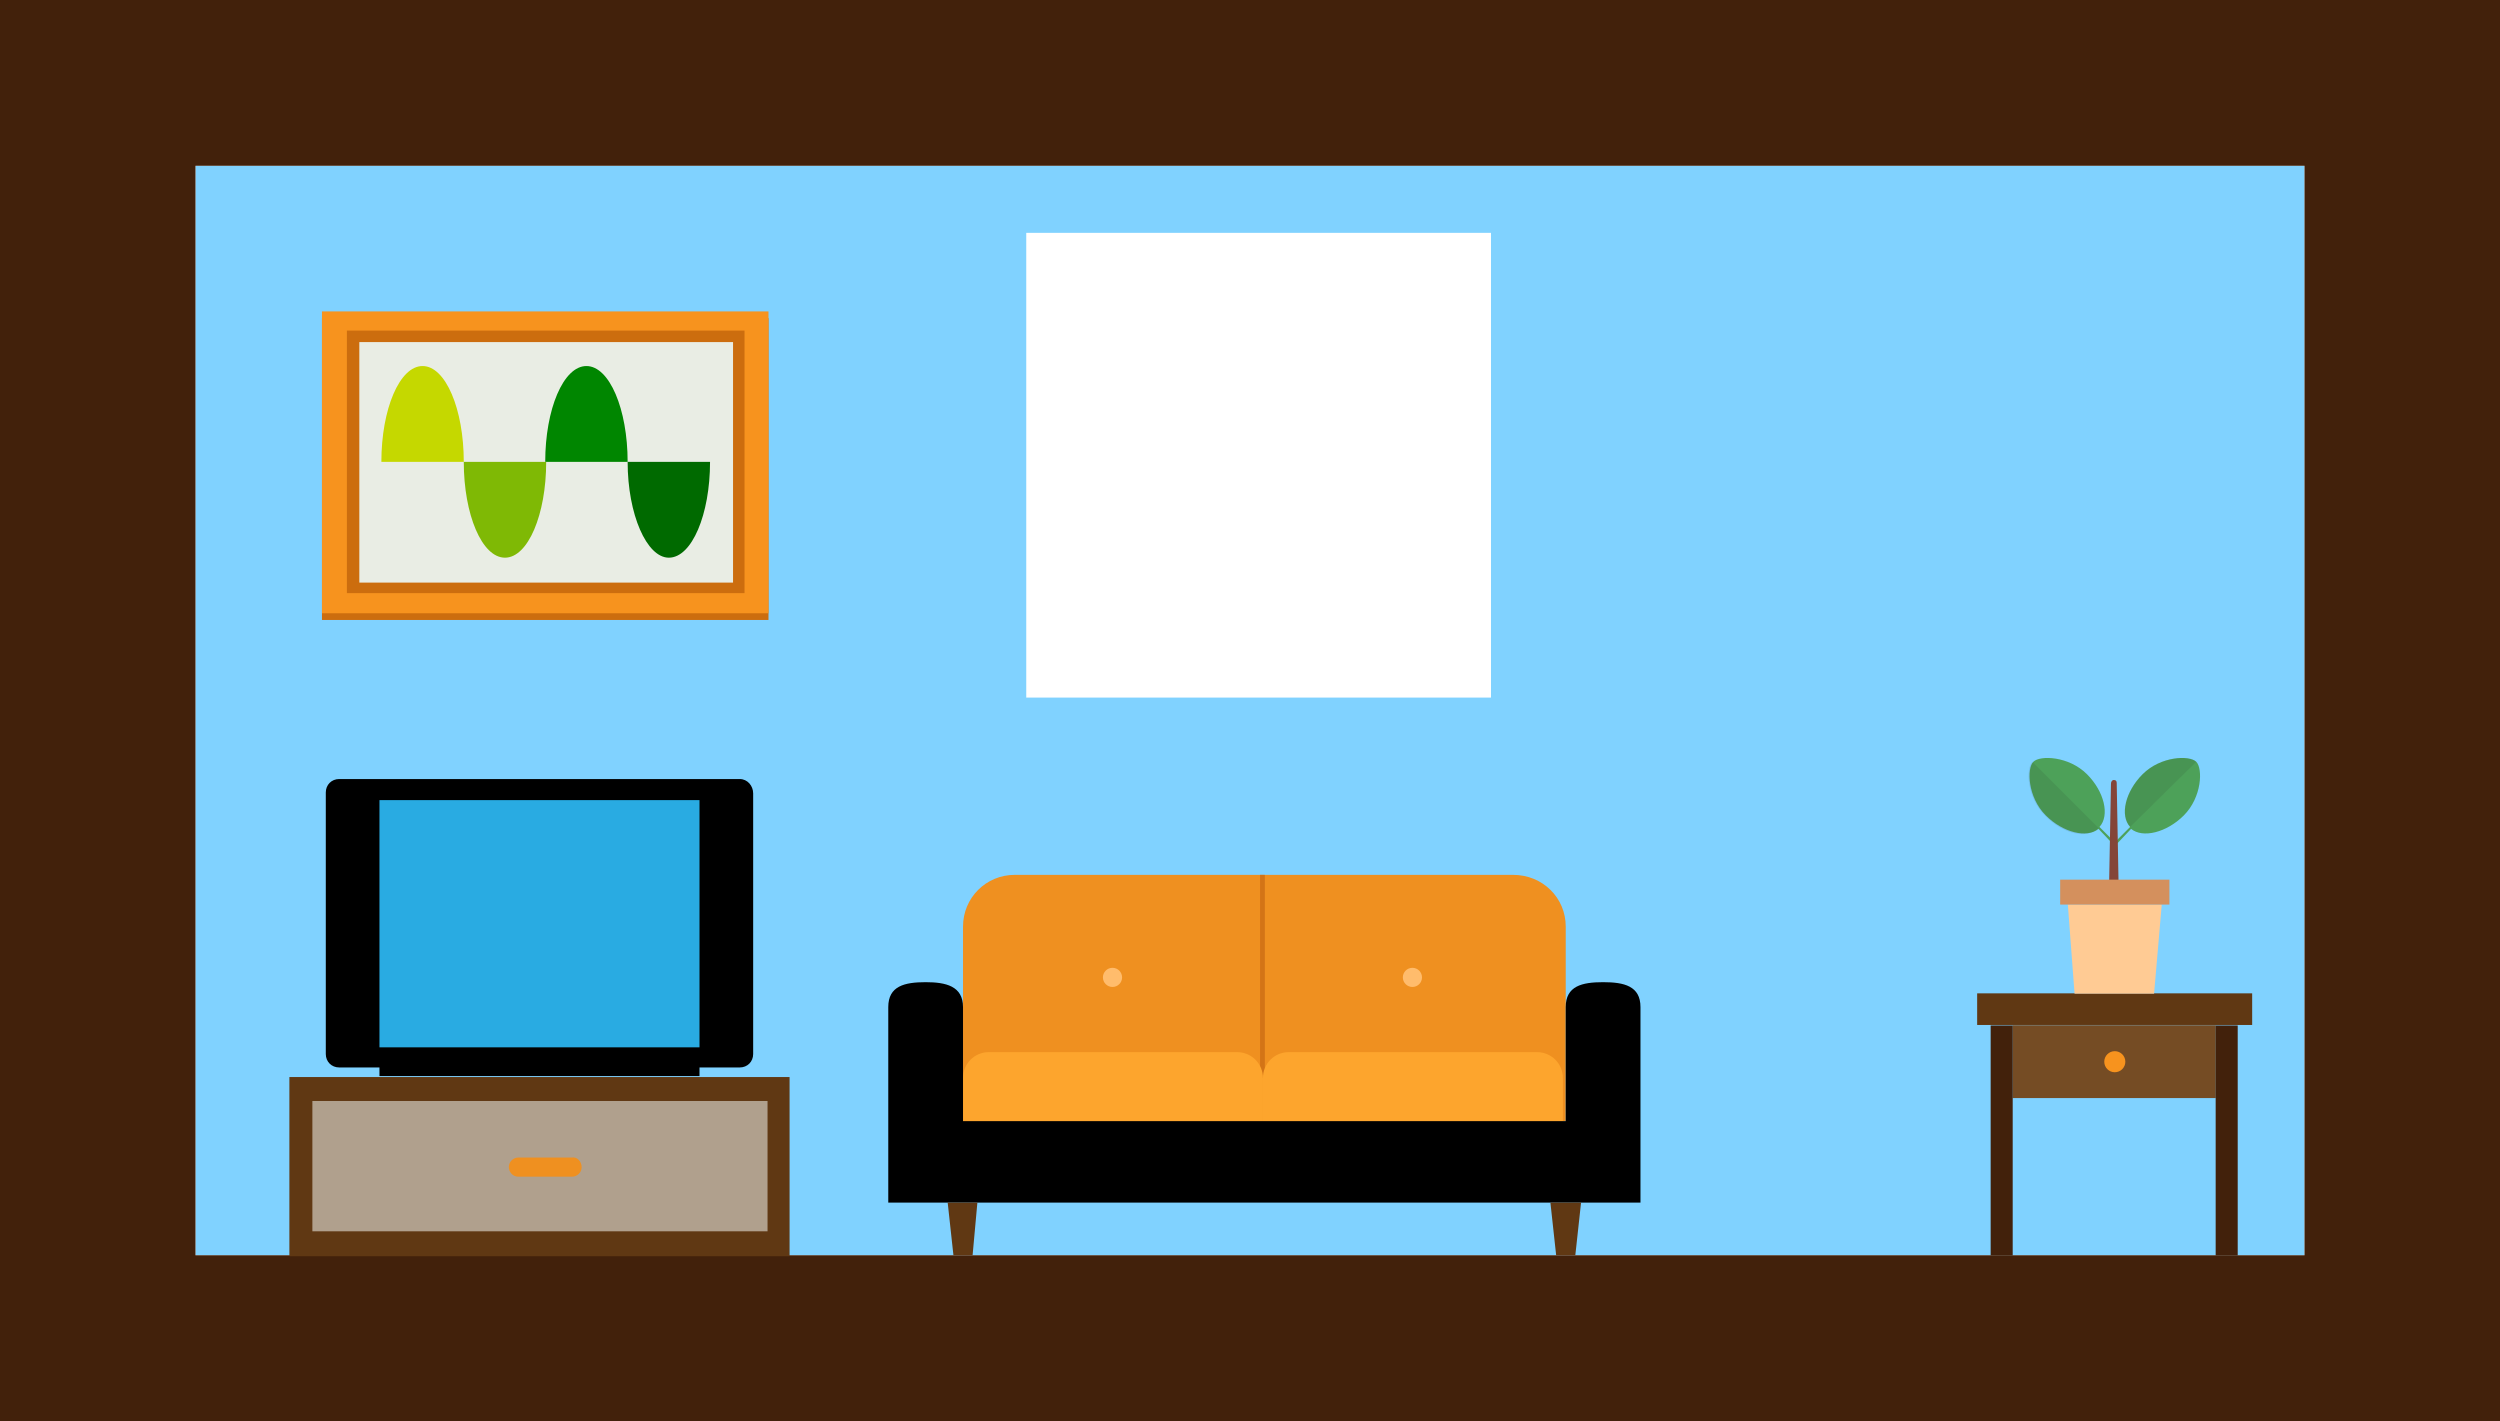 <?xml version="1.0" encoding="utf-8"?>
<!-- Generator: Adobe Illustrator 21.0.0, SVG Export Plug-In . SVG Version: 6.00 Build 0)  -->
<svg version="1.1" id="Capa_1" xmlns="http://www.w3.org/2000/svg" xmlns:xlink="http://www.w3.org/1999/xlink" x="0px" y="0px"
	 viewBox="0 0 260.9 148.3" style="enable-background:new 0 0 260.9 148.3;" xml:space="preserve">
<style type="text/css">
	.st0{fill:#80d2ff;}
	.st1{fill:#42210B;}
	.st2{fill:#603813;}
	.st3{fill:#754C24;}
	.st4{fill:#F7931E;}
	.st5{fill:#4DA159;}
	.st6{fill:#844538;}
	.st7{opacity:0.1;fill:#231F20;}
	.st8{fill:#FFCB94;}
	.st9{fill:#D4905D;}
	.st10{fill:#EF9020;}
	.st11{fill:#D37416;}
	.st12{fill:#FDA52D;}
	.st13{fill:#FFBC6C;}
	.st14{fill:#29ABE2;}
	.st15{fill:#B0A08D;}
	.st16{fill:#CC6D0E;}
	.st17{fill:#E9EDE4;}
	.st18{fill:#008600;}
	.st19{fill:#C5D800;}
	.st20{fill:#7FB905;}
	.st21{fill:#006A00;}
</style>
<g>
	<g>
		<g>
			<path class="st0" d="M20.4,17.3V131h220.1V17.3H20.4z M155.6,72.8h-48.5V24.3h48.5V72.8z"/>
			<path class="st1" d="M260.9,0H0l0,148.3h260.9V0z M240.5,131H20.4V17.3h220.1V131z"/>
		</g>
		<g>
			<g>
				<g>
					<g>

							<rect x="206.3" y="103.7" transform="matrix(-1 -4.498103e-11 4.498103e-11 -1 441.336 210.666)" class="st2" width="28.7" height="3.3"/>

							<rect x="210.1" y="107" transform="matrix(-1 -4.486912e-11 4.486912e-11 -1 441.336 221.595)" class="st3" width="21.2" height="7.6"/>

							<rect x="231.3" y="107" transform="matrix(-1 -4.371049e-11 4.371049e-11 -1 464.827 238.019)" class="st1" width="2.3" height="24"/>

							<rect x="207.8" y="107" transform="matrix(-1 -4.371049e-11 4.371049e-11 -1 417.845 238.019)" class="st1" width="2.3" height="24"/>
						<circle class="st4" cx="220.7" cy="110.8" r="1.1"/>
					</g>
					<g id="Plant_3_">
						<g id="Plant_4_">
							<g>
								<g>
									<g>
										<g>
											<path class="st5" d="M220.7,87.9l1.6-1.6c-1.1-1.2-0.5-3.7,1.3-5.5c1.9-1.9,4.9-2,5.6-1.3c0.7,0.7,0.6,3.7-1.3,5.6
												c-1.8,1.8-4.3,2.4-5.5,1.4l-1.8,1.9V87.9z"/>
										</g>
										<g>
											<path class="st5" d="M220.7,87.9l-1.6-1.6c1.1-1.2,0.5-3.7-1.3-5.5c-1.9-1.9-4.9-2-5.6-1.3c-0.7,0.7-0.6,3.7,1.3,5.6
												c1.8,1.8,4.3,2.4,5.5,1.4l1.8,1.9V87.9z"/>
										</g>
									</g>
									<path class="st6" d="M220.3,81.8C220.3,81.8,220.3,81.7,220.3,81.8c0-0.2,0.1-0.4,0.3-0.4s0.3,0.1,0.3,0.3l0.2,10.9h-1
										L220.3,81.8z"/>
								</g>
								<g>
									<path class="st7" d="M222.3,86.3c-1.1-1.2-0.5-3.7,1.3-5.5c1.9-1.9,4.9-2,5.6-1.3L222.3,86.3L222.3,86.3z"/>
									<path class="st7" d="M212.1,79.5l6.9,6.9l-0.1,0.1c-1.2,1.1-3.7,0.5-5.5-1.4C211.5,83.2,211.4,80.2,212.1,79.5z"/>
								</g>
							</g>
							<g>
								<polygon class="st8" points="216.5,103.7 224.8,103.7 225.6,94.4 215.8,94.4 								"/>
								<rect x="215" y="91.8" class="st9" width="11.4" height="2.6"/>
							</g>
						</g>
					</g>
				</g>
			</g>
			<g id="Sofa_2_">
				<g>
					<g>
						<path class="st10" d="M157.9,91.3h-52c-3,0-5.4,2.4-5.4,5.4v0.1v0.1V117h62.9V96.9v-0.1v-0.1C163.4,93.7,161,91.3,157.9,91.3z
							"/>
					</g>
					<g>
						<rect x="131.5" y="91.3" class="st11" width="0.5" height="21.2"/>
					</g>
				</g>
				<g>
					<path class="st12" d="M131.8,119.7c0,1.5-1.2,2.7-2.7,2.7h-25.9c-1.5,0-2.7-1.2-2.7-2.7v-7.2c0-1.5,1.2-2.7,2.7-2.7h25.9
						c1.5,0,2.7,1.2,2.7,2.7V119.7z"/>
					<path class="st12" d="M163.1,119.7c0,1.5-1.2,2.7-2.7,2.7h-25.9c-1.5,0-2.7-1.2-2.7-2.7v-7.2c0-1.5,1.2-2.7,2.7-2.7h25.9
						c1.5,0,2.7,1.2,2.7,2.7V119.7z"/>
				</g>
				<path d="M167.3,102.5c-2.2,0-3.9,0.4-3.9,2.6V117h-62.9v-11.9c0-2.2-1.8-2.6-3.9-2.6c-2.2,0-3.9,0.4-3.9,2.6v20.4h7.8h62.9h7.8
					v-20.4C171.2,102.9,169.5,102.5,167.3,102.5z"/>
				<g>
					<circle class="st13" cx="116.1" cy="102" r="1"/>
					<circle class="st13" cx="147.4" cy="102" r="1"/>
				</g>
				<g>
					<g>
						<polygon class="st2" points="101.5,131 99.5,131 98.9,125.5 102,125.5 						"/>
					</g>
					<g>
						<polygon class="st2" points="164.4,131 162.4,131 161.8,125.5 165,125.5 						"/>
					</g>
				</g>
			</g>
			<g>
				<g id="TV-Sala">
					<g>
						<path d="M77.2,81.3H35.4c-0.8,0-1.4,0.6-1.4,1.4V110c0,0.8,0.6,1.4,1.4,1.4h4.2v0.9H73v-0.9h4.2c0.8,0,1.4-0.6,1.4-1.4V82.8
							C78.6,82,78,81.3,77.2,81.3z"/>
						<rect x="39.6" y="83.5" class="st14" width="33.4" height="25.8"/>
					</g>
				</g>
				<g>
					<rect x="30.2" y="112.4" class="st2" width="52.2" height="18.7"/>
					<rect x="32.6" y="114.9" class="st15" width="47.5" height="13.6"/>
					<path class="st10" d="M60.7,121.8c0,0.6-0.5,1-1,1h-5.6c-0.6,0-1-0.5-1-1l0,0c0-0.6,0.5-1,1-1h5.6
						C60.2,120.7,60.7,121.2,60.7,121.8L60.7,121.8z"/>
				</g>
			</g>
			<g>
				<g>
					<rect x="33.6" y="33.2" class="st16" width="46.6" height="31.5"/>
					<rect x="33.6" y="32.5" class="st4" width="46.6" height="31.5"/>
					<rect x="36.2" y="34.5" class="st16" width="41.5" height="27.4"/>
					<rect x="37.5" y="35.7" class="st17" width="39" height="25.1"/>
				</g>
				<g>
					<path class="st18" d="M61.2,38.2c-2.4,0-4.3,4.5-4.3,10h8.6C65.5,42.7,63.6,38.2,61.2,38.2z"/>
					<path class="st19" d="M44.1,38.2c-2.4,0-4.3,4.5-4.3,10h8.6C48.4,42.7,46.5,38.2,44.1,38.2z"/>
				</g>
				<g>
					<path class="st20" d="M52.7,58.2c2.4,0,4.3-4.5,4.3-10h-8.6C48.4,53.7,50.3,58.2,52.7,58.2z"/>
					<path class="st21" d="M69.8,58.2c2.4,0,4.3-4.5,4.3-10h-8.6C65.5,53.7,67.5,58.2,69.8,58.2z"/>
				</g>
			</g>
		</g>
	</g>
</g>
</svg>
